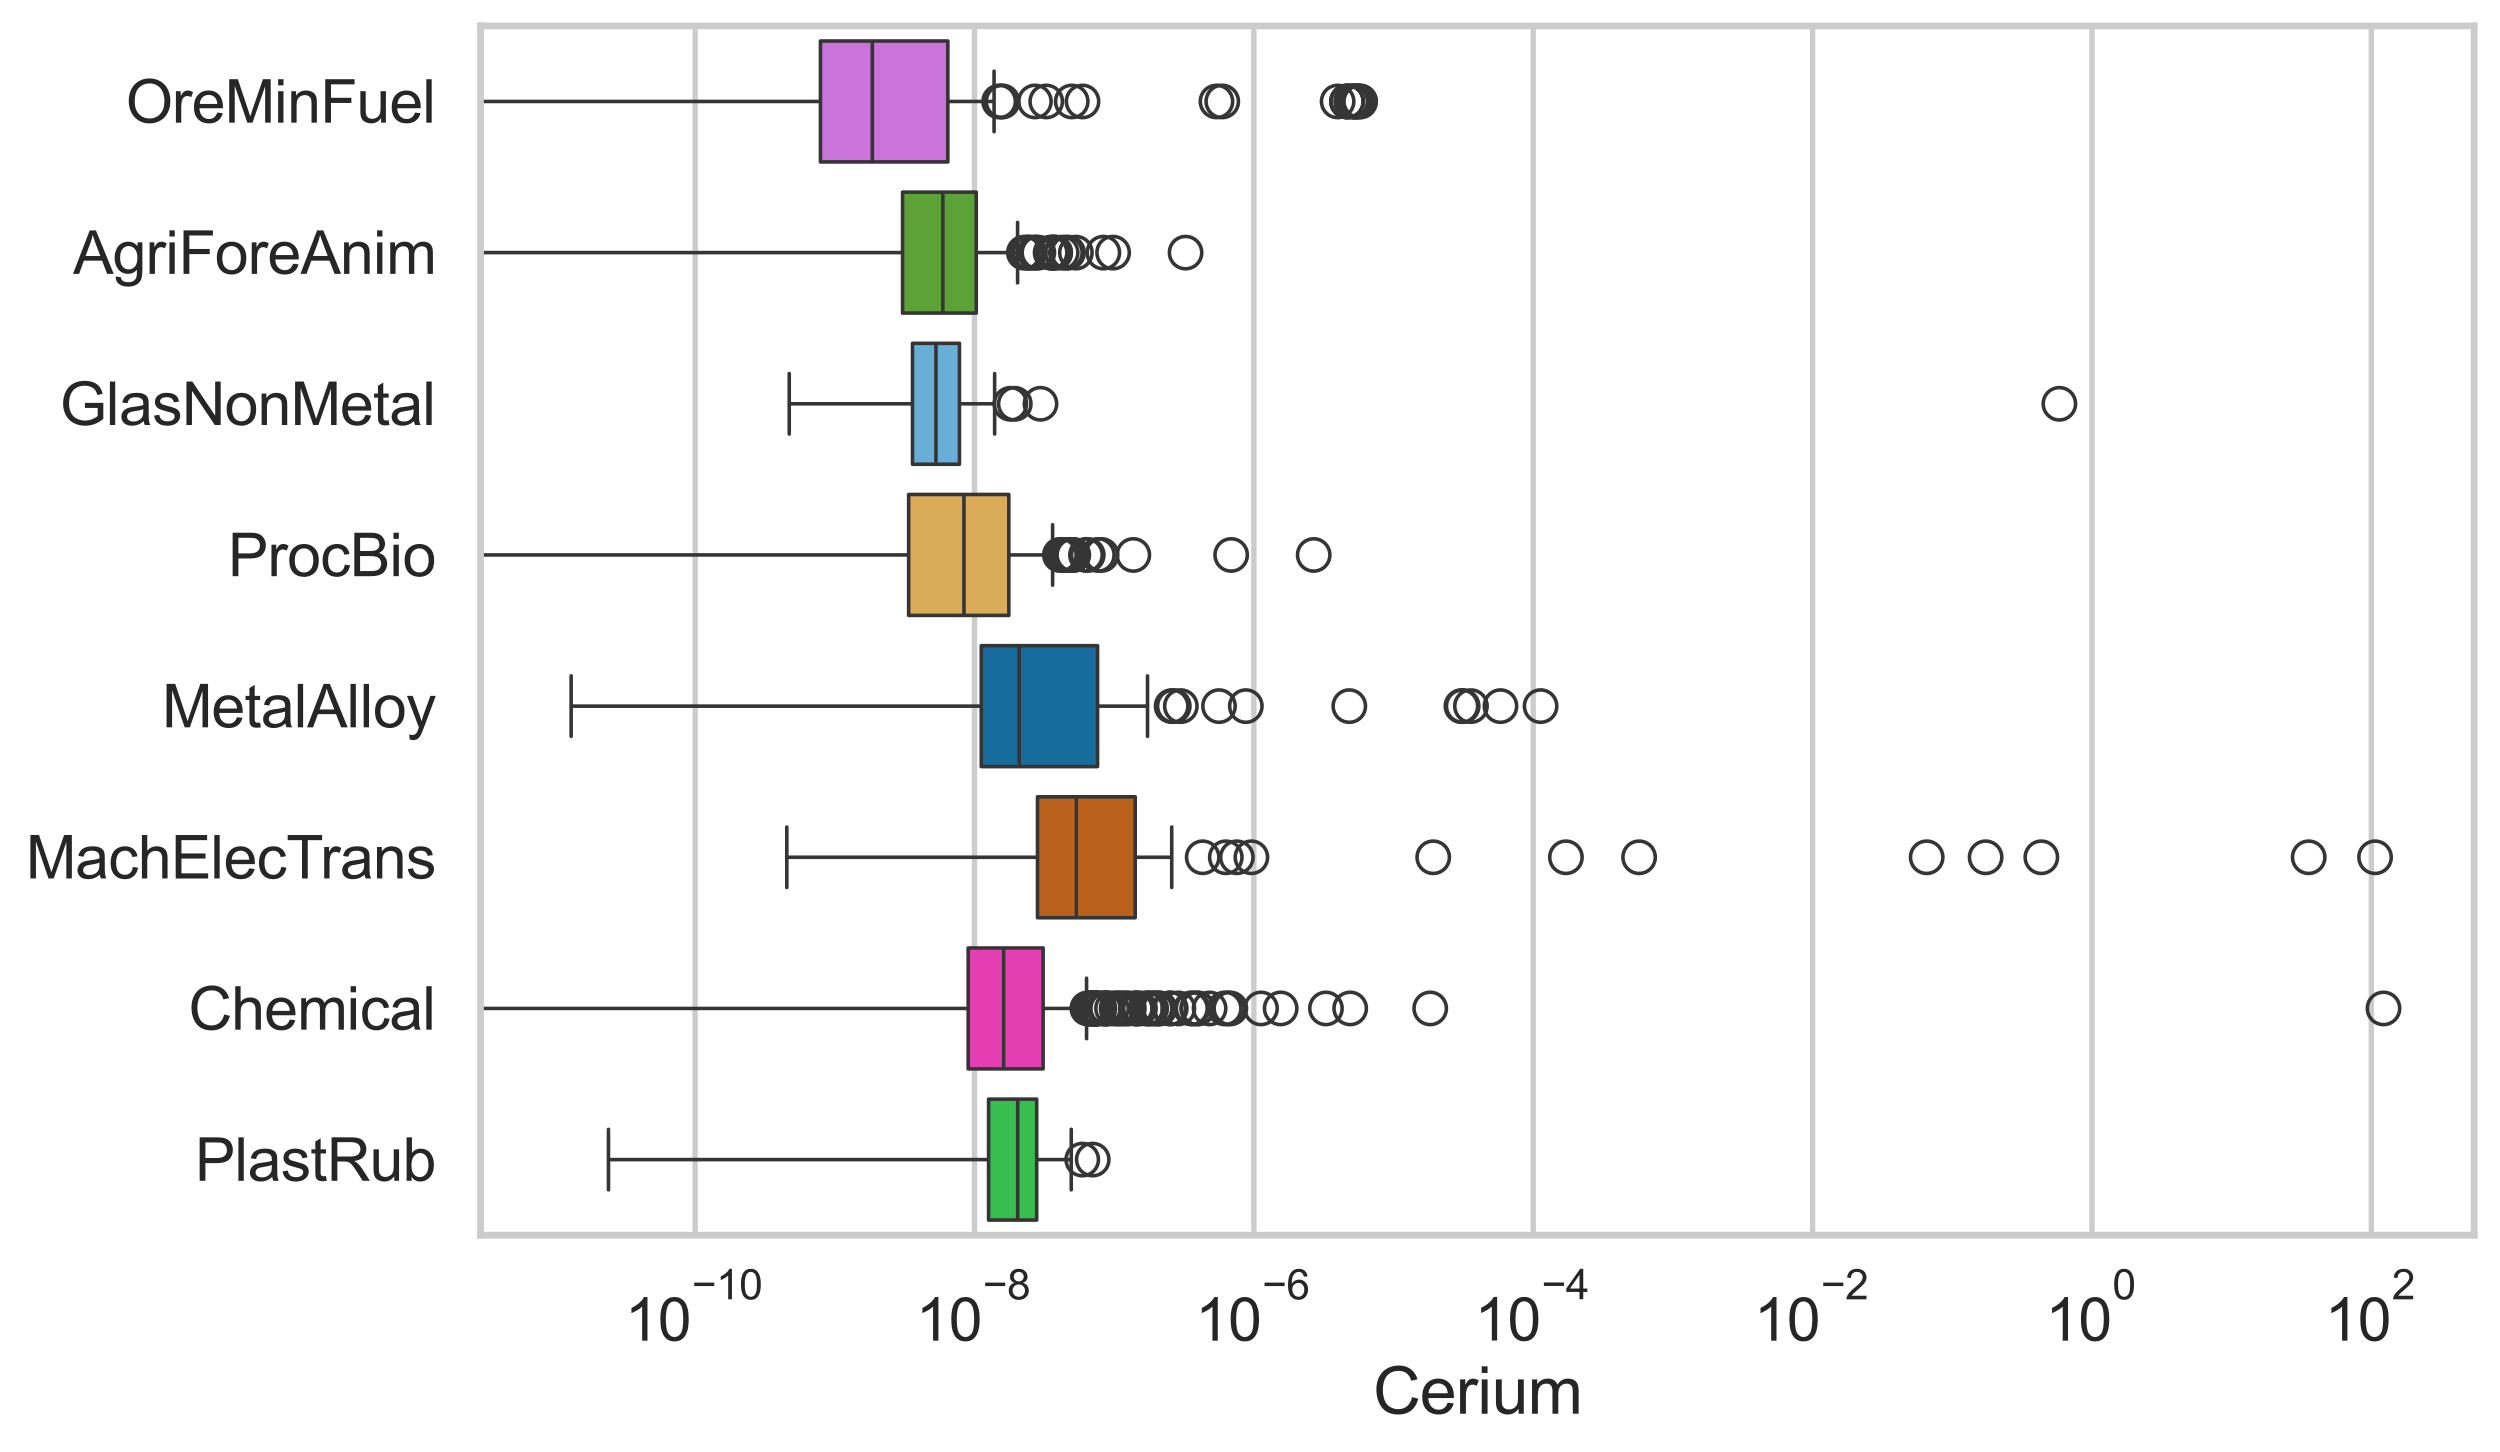 <?xml version="1.0" encoding="utf-8" standalone="no"?>
<!DOCTYPE svg PUBLIC "-//W3C//DTD SVG 1.1//EN"
  "http://www.w3.org/Graphics/SVG/1.1/DTD/svg11.dtd">
<svg xmlns:xlink="http://www.w3.org/1999/xlink" width="695.577pt" height="404.121pt" viewBox="0 0 695.577 404.121" xmlns="http://www.w3.org/2000/svg" version="1.1">
 <defs>
  <style type="text/css">*{stroke-linejoin: round; stroke-linecap: butt}</style>
 </defs>
 <g id="figure_1">
  <g id="patch_1">
   <path d="M 0 404.121 
L 695.577 404.121 
L 695.577 0 
L 0 0 
z
" style="fill: #ffffff"/>
  </g>
  <g id="axes_1">
   <g id="patch_2">
    <path d="M 133.697 343.665 
L 688.377 343.665 
L 688.377 7.2 
L 133.697 7.2 
z
" style="fill: #ffffff"/>
   </g>
   <g id="matplotlib.axis_1">
    <g id="xtick_1">
     <g id="line2d_1">
      <path d="M 193.406 343.665 
L 193.406 7.2 
" clip-path="url(#pb1050067f3)" style="fill: none; stroke: #cccccc; stroke-width: 1.5; stroke-linecap: round"/>
     </g>
     <g id="text_1">
      <!-- $\mathdefault{10^{-10}}$ -->
      <g style="fill: #262626" transform="translate(173.853 373.18) scale(0.165 -0.165)">
       <defs>
        <path id="ArialMT-31" d="M 2384 0 
L 1822 0 
L 1822 3584 
Q 1619 3391 1289 3197 
Q 959 3003 697 2906 
L 697 3450 
Q 1169 3672 1522 3987 
Q 1875 4303 2022 4600 
L 2384 4600 
L 2384 0 
z
" transform="scale(0.016)"/>
        <path id="ArialMT-30" d="M 266 2259 
Q 266 3072 433 3567 
Q 600 4063 929 4331 
Q 1259 4600 1759 4600 
Q 2128 4600 2406 4451 
Q 2684 4303 2865 4023 
Q 3047 3744 3150 3342 
Q 3253 2941 3253 2259 
Q 3253 1453 3087 958 
Q 2922 463 2592 192 
Q 2263 -78 1759 -78 
Q 1097 -78 719 397 
Q 266 969 266 2259 
z
M 844 2259 
Q 844 1131 1108 757 
Q 1372 384 1759 384 
Q 2147 384 2411 759 
Q 2675 1134 2675 2259 
Q 2675 3391 2411 3762 
Q 2147 4134 1753 4134 
Q 1366 4134 1134 3806 
Q 844 3388 844 2259 
z
" transform="scale(0.016)"/>
        <path id="ArialMT-2212" d="M 3381 1997 
L 356 1997 
L 356 2522 
L 3381 2522 
L 3381 1997 
z
" transform="scale(0.016)"/>
       </defs>
       <use xlink:href="#ArialMT-31" transform="translate(0 0.994)"/>
       <use xlink:href="#ArialMT-30" transform="translate(55.615 0.994)"/>
       <use xlink:href="#ArialMT-2212" transform="translate(112.973 70.688) scale(0.7)"/>
       <use xlink:href="#ArialMT-31" transform="translate(153.852 70.688) scale(0.7)"/>
       <use xlink:href="#ArialMT-30" transform="translate(192.782 70.688) scale(0.7)"/>
      </g>
     </g>
    </g>
    <g id="xtick_2">
     <g id="line2d_2">
      <path d="M 271.135 343.665 
L 271.135 7.2 
" clip-path="url(#pb1050067f3)" style="fill: none; stroke: #cccccc; stroke-width: 1.5; stroke-linecap: round"/>
     </g>
     <g id="text_2">
      <!-- $\mathdefault{10^{-8}}$ -->
      <g style="fill: #262626" transform="translate(254.8 373.18) scale(0.165 -0.165)">
       <defs>
        <path id="ArialMT-38" d="M 1131 2484 
Q 781 2613 612 2850 
Q 444 3088 444 3419 
Q 444 3919 803 4259 
Q 1163 4600 1759 4600 
Q 2359 4600 2725 4251 
Q 3091 3903 3091 3403 
Q 3091 3084 2923 2848 
Q 2756 2613 2416 2484 
Q 2838 2347 3058 2040 
Q 3278 1734 3278 1309 
Q 3278 722 2862 322 
Q 2447 -78 1769 -78 
Q 1091 -78 675 323 
Q 259 725 259 1325 
Q 259 1772 486 2073 
Q 713 2375 1131 2484 
z
M 1019 3438 
Q 1019 3113 1228 2906 
Q 1438 2700 1772 2700 
Q 2097 2700 2305 2904 
Q 2513 3109 2513 3406 
Q 2513 3716 2298 3927 
Q 2084 4138 1766 4138 
Q 1444 4138 1231 3931 
Q 1019 3725 1019 3438 
z
M 838 1322 
Q 838 1081 952 856 
Q 1066 631 1291 507 
Q 1516 384 1775 384 
Q 2178 384 2440 643 
Q 2703 903 2703 1303 
Q 2703 1709 2433 1975 
Q 2163 2241 1756 2241 
Q 1359 2241 1098 1978 
Q 838 1716 838 1322 
z
" transform="scale(0.016)"/>
       </defs>
       <use xlink:href="#ArialMT-31" transform="translate(0 0.994)"/>
       <use xlink:href="#ArialMT-30" transform="translate(55.615 0.994)"/>
       <use xlink:href="#ArialMT-2212" transform="translate(112.973 70.688) scale(0.7)"/>
       <use xlink:href="#ArialMT-38" transform="translate(153.852 70.688) scale(0.7)"/>
      </g>
     </g>
    </g>
    <g id="xtick_3">
     <g id="line2d_3">
      <path d="M 348.864 343.665 
L 348.864 7.2 
" clip-path="url(#pb1050067f3)" style="fill: none; stroke: #cccccc; stroke-width: 1.5; stroke-linecap: round"/>
     </g>
     <g id="text_3">
      <!-- $\mathdefault{10^{-6}}$ -->
      <g style="fill: #262626" transform="translate(332.529 373.18) scale(0.165 -0.165)">
       <defs>
        <path id="ArialMT-36" d="M 3184 3459 
L 2625 3416 
Q 2550 3747 2413 3897 
Q 2184 4138 1850 4138 
Q 1581 4138 1378 3988 
Q 1113 3794 959 3422 
Q 806 3050 800 2363 
Q 1003 2672 1297 2822 
Q 1591 2972 1913 2972 
Q 2475 2972 2870 2558 
Q 3266 2144 3266 1488 
Q 3266 1056 3080 686 
Q 2894 316 2569 119 
Q 2244 -78 1831 -78 
Q 1128 -78 684 439 
Q 241 956 241 2144 
Q 241 3472 731 4075 
Q 1159 4600 1884 4600 
Q 2425 4600 2770 4297 
Q 3116 3994 3184 3459 
z
M 888 1484 
Q 888 1194 1011 928 
Q 1134 663 1356 523 
Q 1578 384 1822 384 
Q 2178 384 2434 671 
Q 2691 959 2691 1453 
Q 2691 1928 2437 2201 
Q 2184 2475 1800 2475 
Q 1419 2475 1153 2201 
Q 888 1928 888 1484 
z
" transform="scale(0.016)"/>
       </defs>
       <use xlink:href="#ArialMT-31" transform="translate(0 0.994)"/>
       <use xlink:href="#ArialMT-30" transform="translate(55.615 0.994)"/>
       <use xlink:href="#ArialMT-2212" transform="translate(112.973 70.688) scale(0.7)"/>
       <use xlink:href="#ArialMT-36" transform="translate(153.852 70.688) scale(0.7)"/>
      </g>
     </g>
    </g>
    <g id="xtick_4">
     <g id="line2d_4">
      <path d="M 426.593 343.665 
L 426.593 7.2 
" clip-path="url(#pb1050067f3)" style="fill: none; stroke: #cccccc; stroke-width: 1.5; stroke-linecap: round"/>
     </g>
     <g id="text_4">
      <!-- $\mathdefault{10^{-4}}$ -->
      <g style="fill: #262626" transform="translate(410.258 373.015) scale(0.165 -0.165)">
       <defs>
        <path id="ArialMT-34" d="M 2069 0 
L 2069 1097 
L 81 1097 
L 81 1613 
L 2172 4581 
L 2631 4581 
L 2631 1613 
L 3250 1613 
L 3250 1097 
L 2631 1097 
L 2631 0 
L 2069 0 
z
M 2069 1613 
L 2069 3678 
L 634 1613 
L 2069 1613 
z
" transform="scale(0.016)"/>
       </defs>
       <use xlink:href="#ArialMT-31" transform="translate(0 0.202)"/>
       <use xlink:href="#ArialMT-30" transform="translate(55.615 0.202)"/>
       <use xlink:href="#ArialMT-2212" transform="translate(112.973 69.895) scale(0.7)"/>
       <use xlink:href="#ArialMT-34" transform="translate(153.852 69.895) scale(0.7)"/>
      </g>
     </g>
    </g>
    <g id="xtick_5">
     <g id="line2d_5">
      <path d="M 504.322 343.665 
L 504.322 7.2 
" clip-path="url(#pb1050067f3)" style="fill: none; stroke: #cccccc; stroke-width: 1.5; stroke-linecap: round"/>
     </g>
     <g id="text_5">
      <!-- $\mathdefault{10^{-2}}$ -->
      <g style="fill: #262626" transform="translate(487.987 373.18) scale(0.165 -0.165)">
       <defs>
        <path id="ArialMT-32" d="M 3222 541 
L 3222 0 
L 194 0 
Q 188 203 259 391 
Q 375 700 629 1000 
Q 884 1300 1366 1694 
Q 2113 2306 2375 2664 
Q 2638 3022 2638 3341 
Q 2638 3675 2398 3904 
Q 2159 4134 1775 4134 
Q 1369 4134 1125 3890 
Q 881 3647 878 3216 
L 300 3275 
Q 359 3922 746 4261 
Q 1134 4600 1788 4600 
Q 2447 4600 2831 4234 
Q 3216 3869 3216 3328 
Q 3216 3053 3103 2787 
Q 2991 2522 2730 2228 
Q 2469 1934 1863 1422 
Q 1356 997 1212 845 
Q 1069 694 975 541 
L 3222 541 
z
" transform="scale(0.016)"/>
       </defs>
       <use xlink:href="#ArialMT-31" transform="translate(0 0.994)"/>
       <use xlink:href="#ArialMT-30" transform="translate(55.615 0.994)"/>
       <use xlink:href="#ArialMT-2212" transform="translate(112.973 70.688) scale(0.7)"/>
       <use xlink:href="#ArialMT-32" transform="translate(153.852 70.688) scale(0.7)"/>
      </g>
     </g>
    </g>
    <g id="xtick_6">
     <g id="line2d_6">
      <path d="M 582.051 343.665 
L 582.051 7.2 
" clip-path="url(#pb1050067f3)" style="fill: none; stroke: #cccccc; stroke-width: 1.5; stroke-linecap: round"/>
     </g>
     <g id="text_6">
      <!-- $\mathdefault{10^{0}}$ -->
      <g style="fill: #262626" transform="translate(569.098 373.18) scale(0.165 -0.165)">
       <use xlink:href="#ArialMT-31" transform="translate(0 0.994)"/>
       <use xlink:href="#ArialMT-30" transform="translate(55.615 0.994)"/>
       <use xlink:href="#ArialMT-30" transform="translate(112.973 70.688) scale(0.7)"/>
      </g>
     </g>
    </g>
    <g id="xtick_7">
     <g id="line2d_7">
      <path d="M 659.78 343.665 
L 659.78 7.2 
" clip-path="url(#pb1050067f3)" style="fill: none; stroke: #cccccc; stroke-width: 1.5; stroke-linecap: round"/>
     </g>
     <g id="text_7">
      <!-- $\mathdefault{10^{2}}$ -->
      <g style="fill: #262626" transform="translate(646.827 373.18) scale(0.165 -0.165)">
       <use xlink:href="#ArialMT-31" transform="translate(0 0.994)"/>
       <use xlink:href="#ArialMT-30" transform="translate(55.615 0.994)"/>
       <use xlink:href="#ArialMT-32" transform="translate(112.973 70.688) scale(0.7)"/>
      </g>
     </g>
    </g>
    <g id="text_8">
     <!-- Cerium -->
     <g style="fill: #262626" transform="translate(382.034 393.344) scale(0.18 -0.18)">
      <defs>
       <path id="ArialMT-43" d="M 3763 1606 
L 4369 1453 
Q 4178 706 3683 314 
Q 3188 -78 2472 -78 
Q 1731 -78 1267 223 
Q 803 525 561 1097 
Q 319 1669 319 2325 
Q 319 3041 592 3573 
Q 866 4106 1370 4382 
Q 1875 4659 2481 4659 
Q 3169 4659 3637 4309 
Q 4106 3959 4291 3325 
L 3694 3184 
Q 3534 3684 3231 3912 
Q 2928 4141 2469 4141 
Q 1941 4141 1586 3887 
Q 1231 3634 1087 3207 
Q 944 2781 944 2328 
Q 944 1744 1114 1308 
Q 1284 872 1643 656 
Q 2003 441 2422 441 
Q 2931 441 3284 734 
Q 3638 1028 3763 1606 
z
" transform="scale(0.016)"/>
       <path id="ArialMT-65" d="M 2694 1069 
L 3275 997 
Q 3138 488 2766 206 
Q 2394 -75 1816 -75 
Q 1088 -75 661 373 
Q 234 822 234 1631 
Q 234 2469 665 2931 
Q 1097 3394 1784 3394 
Q 2450 3394 2872 2941 
Q 3294 2488 3294 1666 
Q 3294 1616 3291 1516 
L 816 1516 
Q 847 969 1125 678 
Q 1403 388 1819 388 
Q 2128 388 2347 550 
Q 2566 713 2694 1069 
z
M 847 1978 
L 2700 1978 
Q 2663 2397 2488 2606 
Q 2219 2931 1791 2931 
Q 1403 2931 1139 2672 
Q 875 2413 847 1978 
z
" transform="scale(0.016)"/>
       <path id="ArialMT-72" d="M 416 0 
L 416 3319 
L 922 3319 
L 922 2816 
Q 1116 3169 1280 3281 
Q 1444 3394 1641 3394 
Q 1925 3394 2219 3213 
L 2025 2691 
Q 1819 2813 1613 2813 
Q 1428 2813 1281 2702 
Q 1134 2591 1072 2394 
Q 978 2094 978 1738 
L 978 0 
L 416 0 
z
" transform="scale(0.016)"/>
       <path id="ArialMT-69" d="M 425 3934 
L 425 4581 
L 988 4581 
L 988 3934 
L 425 3934 
z
M 425 0 
L 425 3319 
L 988 3319 
L 988 0 
L 425 0 
z
" transform="scale(0.016)"/>
       <path id="ArialMT-75" d="M 2597 0 
L 2597 488 
Q 2209 -75 1544 -75 
Q 1250 -75 995 37 
Q 741 150 617 320 
Q 494 491 444 738 
Q 409 903 409 1263 
L 409 3319 
L 972 3319 
L 972 1478 
Q 972 1038 1006 884 
Q 1059 663 1231 536 
Q 1403 409 1656 409 
Q 1909 409 2131 539 
Q 2353 669 2445 892 
Q 2538 1116 2538 1541 
L 2538 3319 
L 3100 3319 
L 3100 0 
L 2597 0 
z
" transform="scale(0.016)"/>
       <path id="ArialMT-6d" d="M 422 0 
L 422 3319 
L 925 3319 
L 925 2853 
Q 1081 3097 1340 3245 
Q 1600 3394 1931 3394 
Q 2300 3394 2536 3241 
Q 2772 3088 2869 2813 
Q 3263 3394 3894 3394 
Q 4388 3394 4653 3120 
Q 4919 2847 4919 2278 
L 4919 0 
L 4359 0 
L 4359 2091 
Q 4359 2428 4304 2576 
Q 4250 2725 4106 2815 
Q 3963 2906 3769 2906 
Q 3419 2906 3187 2673 
Q 2956 2441 2956 1928 
L 2956 0 
L 2394 0 
L 2394 2156 
Q 2394 2531 2256 2718 
Q 2119 2906 1806 2906 
Q 1569 2906 1367 2781 
Q 1166 2656 1075 2415 
Q 984 2175 984 1722 
L 984 0 
L 422 0 
z
" transform="scale(0.016)"/>
      </defs>
      <use xlink:href="#ArialMT-43"/>
      <use xlink:href="#ArialMT-65" transform="translate(72.217 0)"/>
      <use xlink:href="#ArialMT-72" transform="translate(127.832 0)"/>
      <use xlink:href="#ArialMT-69" transform="translate(161.133 0)"/>
      <use xlink:href="#ArialMT-75" transform="translate(183.35 0)"/>
      <use xlink:href="#ArialMT-6d" transform="translate(238.965 0)"/>
     </g>
    </g>
   </g>
   <g id="matplotlib.axis_2">
    <g id="ytick_1">
     <g id="text_9">
      <!-- OreMinFuel -->
      <g style="fill: #262626" transform="translate(35.013 34.134) scale(0.165 -0.165)">
       <defs>
        <path id="ArialMT-4f" d="M 309 2231 
Q 309 3372 921 4017 
Q 1534 4663 2503 4663 
Q 3138 4663 3647 4359 
Q 4156 4056 4423 3514 
Q 4691 2972 4691 2284 
Q 4691 1588 4409 1038 
Q 4128 488 3612 205 
Q 3097 -78 2500 -78 
Q 1853 -78 1343 234 
Q 834 547 571 1087 
Q 309 1628 309 2231 
z
M 934 2222 
Q 934 1394 1379 917 
Q 1825 441 2497 441 
Q 3181 441 3623 922 
Q 4066 1403 4066 2288 
Q 4066 2847 3877 3264 
Q 3688 3681 3323 3911 
Q 2959 4141 2506 4141 
Q 1863 4141 1398 3698 
Q 934 3256 934 2222 
z
" transform="scale(0.016)"/>
        <path id="ArialMT-4d" d="M 475 0 
L 475 4581 
L 1388 4581 
L 2472 1338 
Q 2622 884 2691 659 
Q 2769 909 2934 1394 
L 4031 4581 
L 4847 4581 
L 4847 0 
L 4263 0 
L 4263 3834 
L 2931 0 
L 2384 0 
L 1059 3900 
L 1059 0 
L 475 0 
z
" transform="scale(0.016)"/>
        <path id="ArialMT-6e" d="M 422 0 
L 422 3319 
L 928 3319 
L 928 2847 
Q 1294 3394 1984 3394 
Q 2284 3394 2536 3286 
Q 2788 3178 2913 3003 
Q 3038 2828 3088 2588 
Q 3119 2431 3119 2041 
L 3119 0 
L 2556 0 
L 2556 2019 
Q 2556 2363 2490 2533 
Q 2425 2703 2258 2804 
Q 2091 2906 1866 2906 
Q 1506 2906 1245 2678 
Q 984 2450 984 1813 
L 984 0 
L 422 0 
z
" transform="scale(0.016)"/>
        <path id="ArialMT-46" d="M 525 0 
L 525 4581 
L 3616 4581 
L 3616 4041 
L 1131 4041 
L 1131 2622 
L 3281 2622 
L 3281 2081 
L 1131 2081 
L 1131 0 
L 525 0 
z
" transform="scale(0.016)"/>
        <path id="ArialMT-6c" d="M 409 0 
L 409 4581 
L 972 4581 
L 972 0 
L 409 0 
z
" transform="scale(0.016)"/>
       </defs>
       <use xlink:href="#ArialMT-4f"/>
       <use xlink:href="#ArialMT-72" transform="translate(77.783 0)"/>
       <use xlink:href="#ArialMT-65" transform="translate(111.084 0)"/>
       <use xlink:href="#ArialMT-4d" transform="translate(166.699 0)"/>
       <use xlink:href="#ArialMT-69" transform="translate(250 0)"/>
       <use xlink:href="#ArialMT-6e" transform="translate(272.217 0)"/>
       <use xlink:href="#ArialMT-46" transform="translate(327.832 0)"/>
       <use xlink:href="#ArialMT-75" transform="translate(388.916 0)"/>
       <use xlink:href="#ArialMT-65" transform="translate(444.531 0)"/>
       <use xlink:href="#ArialMT-6c" transform="translate(500.146 0)"/>
      </g>
     </g>
    </g>
    <g id="ytick_2">
     <g id="text_10">
      <!-- AgriForeAnim -->
      <g style="fill: #262626" transform="translate(20.341 76.192) scale(0.165 -0.165)">
       <defs>
        <path id="ArialMT-41" d="M -9 0 
L 1750 4581 
L 2403 4581 
L 4278 0 
L 3588 0 
L 3053 1388 
L 1138 1388 
L 634 0 
L -9 0 
z
M 1313 1881 
L 2866 1881 
L 2388 3150 
Q 2169 3728 2063 4100 
Q 1975 3659 1816 3225 
L 1313 1881 
z
" transform="scale(0.016)"/>
        <path id="ArialMT-67" d="M 319 -275 
L 866 -356 
Q 900 -609 1056 -725 
Q 1266 -881 1628 -881 
Q 2019 -881 2231 -725 
Q 2444 -569 2519 -288 
Q 2563 -116 2559 434 
Q 2191 0 1641 0 
Q 956 0 581 494 
Q 206 988 206 1678 
Q 206 2153 378 2554 
Q 550 2956 876 3175 
Q 1203 3394 1644 3394 
Q 2231 3394 2613 2919 
L 2613 3319 
L 3131 3319 
L 3131 450 
Q 3131 -325 2973 -648 
Q 2816 -972 2473 -1159 
Q 2131 -1347 1631 -1347 
Q 1038 -1347 672 -1080 
Q 306 -813 319 -275 
z
M 784 1719 
Q 784 1066 1043 766 
Q 1303 466 1694 466 
Q 2081 466 2343 764 
Q 2606 1063 2606 1700 
Q 2606 2309 2336 2618 
Q 2066 2928 1684 2928 
Q 1309 2928 1046 2623 
Q 784 2319 784 1719 
z
" transform="scale(0.016)"/>
        <path id="ArialMT-6f" d="M 213 1659 
Q 213 2581 725 3025 
Q 1153 3394 1769 3394 
Q 2453 3394 2887 2945 
Q 3322 2497 3322 1706 
Q 3322 1066 3130 698 
Q 2938 331 2570 128 
Q 2203 -75 1769 -75 
Q 1072 -75 642 372 
Q 213 819 213 1659 
z
M 791 1659 
Q 791 1022 1069 705 
Q 1347 388 1769 388 
Q 2188 388 2466 706 
Q 2744 1025 2744 1678 
Q 2744 2294 2464 2611 
Q 2184 2928 1769 2928 
Q 1347 2928 1069 2612 
Q 791 2297 791 1659 
z
" transform="scale(0.016)"/>
       </defs>
       <use xlink:href="#ArialMT-41"/>
       <use xlink:href="#ArialMT-67" transform="translate(66.699 0)"/>
       <use xlink:href="#ArialMT-72" transform="translate(122.314 0)"/>
       <use xlink:href="#ArialMT-69" transform="translate(155.615 0)"/>
       <use xlink:href="#ArialMT-46" transform="translate(177.832 0)"/>
       <use xlink:href="#ArialMT-6f" transform="translate(238.916 0)"/>
       <use xlink:href="#ArialMT-72" transform="translate(294.531 0)"/>
       <use xlink:href="#ArialMT-65" transform="translate(327.832 0)"/>
       <use xlink:href="#ArialMT-41" transform="translate(383.447 0)"/>
       <use xlink:href="#ArialMT-6e" transform="translate(450.146 0)"/>
       <use xlink:href="#ArialMT-69" transform="translate(505.762 0)"/>
       <use xlink:href="#ArialMT-6d" transform="translate(527.979 0)"/>
      </g>
     </g>
    </g>
    <g id="ytick_3">
     <g id="text_11">
      <!-- GlasNonMetal -->
      <g style="fill: #262626" transform="translate(16.659 118.25) scale(0.165 -0.165)">
       <defs>
        <path id="ArialMT-47" d="M 2638 1797 
L 2638 2334 
L 4578 2338 
L 4578 638 
Q 4131 281 3656 101 
Q 3181 -78 2681 -78 
Q 2006 -78 1454 211 
Q 903 500 622 1047 
Q 341 1594 341 2269 
Q 341 2938 620 3517 
Q 900 4097 1425 4378 
Q 1950 4659 2634 4659 
Q 3131 4659 3532 4498 
Q 3934 4338 4162 4050 
Q 4391 3763 4509 3300 
L 3963 3150 
Q 3859 3500 3706 3700 
Q 3553 3900 3268 4020 
Q 2984 4141 2638 4141 
Q 2222 4141 1919 4014 
Q 1616 3888 1430 3681 
Q 1244 3475 1141 3228 
Q 966 2803 966 2306 
Q 966 1694 1177 1281 
Q 1388 869 1791 669 
Q 2194 469 2647 469 
Q 3041 469 3416 620 
Q 3791 772 3984 944 
L 3984 1797 
L 2638 1797 
z
" transform="scale(0.016)"/>
        <path id="ArialMT-61" d="M 2588 409 
Q 2275 144 1986 34 
Q 1697 -75 1366 -75 
Q 819 -75 525 192 
Q 231 459 231 875 
Q 231 1119 342 1320 
Q 453 1522 633 1644 
Q 813 1766 1038 1828 
Q 1203 1872 1538 1913 
Q 2219 1994 2541 2106 
Q 2544 2222 2544 2253 
Q 2544 2597 2384 2738 
Q 2169 2928 1744 2928 
Q 1347 2928 1158 2789 
Q 969 2650 878 2297 
L 328 2372 
Q 403 2725 575 2942 
Q 747 3159 1072 3276 
Q 1397 3394 1825 3394 
Q 2250 3394 2515 3294 
Q 2781 3194 2906 3042 
Q 3031 2891 3081 2659 
Q 3109 2516 3109 2141 
L 3109 1391 
Q 3109 606 3145 398 
Q 3181 191 3288 0 
L 2700 0 
Q 2613 175 2588 409 
z
M 2541 1666 
Q 2234 1541 1622 1453 
Q 1275 1403 1131 1340 
Q 988 1278 909 1158 
Q 831 1038 831 891 
Q 831 666 1001 516 
Q 1172 366 1500 366 
Q 1825 366 2078 508 
Q 2331 650 2450 897 
Q 2541 1088 2541 1459 
L 2541 1666 
z
" transform="scale(0.016)"/>
        <path id="ArialMT-73" d="M 197 991 
L 753 1078 
Q 800 744 1014 566 
Q 1228 388 1613 388 
Q 2000 388 2187 545 
Q 2375 703 2375 916 
Q 2375 1106 2209 1216 
Q 2094 1291 1634 1406 
Q 1016 1563 777 1677 
Q 538 1791 414 1992 
Q 291 2194 291 2438 
Q 291 2659 392 2848 
Q 494 3038 669 3163 
Q 800 3259 1026 3326 
Q 1253 3394 1513 3394 
Q 1903 3394 2198 3281 
Q 2494 3169 2634 2976 
Q 2775 2784 2828 2463 
L 2278 2388 
Q 2241 2644 2061 2787 
Q 1881 2931 1553 2931 
Q 1166 2931 1000 2803 
Q 834 2675 834 2503 
Q 834 2394 903 2306 
Q 972 2216 1119 2156 
Q 1203 2125 1616 2013 
Q 2213 1853 2448 1751 
Q 2684 1650 2818 1456 
Q 2953 1263 2953 975 
Q 2953 694 2789 445 
Q 2625 197 2315 61 
Q 2006 -75 1616 -75 
Q 969 -75 630 194 
Q 291 463 197 991 
z
" transform="scale(0.016)"/>
        <path id="ArialMT-4e" d="M 488 0 
L 488 4581 
L 1109 4581 
L 3516 984 
L 3516 4581 
L 4097 4581 
L 4097 0 
L 3475 0 
L 1069 3600 
L 1069 0 
L 488 0 
z
" transform="scale(0.016)"/>
        <path id="ArialMT-74" d="M 1650 503 
L 1731 6 
Q 1494 -44 1306 -44 
Q 1000 -44 831 53 
Q 663 150 594 308 
Q 525 466 525 972 
L 525 2881 
L 113 2881 
L 113 3319 
L 525 3319 
L 525 4141 
L 1084 4478 
L 1084 3319 
L 1650 3319 
L 1650 2881 
L 1084 2881 
L 1084 941 
Q 1084 700 1114 631 
Q 1144 563 1211 522 
Q 1278 481 1403 481 
Q 1497 481 1650 503 
z
" transform="scale(0.016)"/>
       </defs>
       <use xlink:href="#ArialMT-47"/>
       <use xlink:href="#ArialMT-6c" transform="translate(77.783 0)"/>
       <use xlink:href="#ArialMT-61" transform="translate(100 0)"/>
       <use xlink:href="#ArialMT-73" transform="translate(155.615 0)"/>
       <use xlink:href="#ArialMT-4e" transform="translate(205.615 0)"/>
       <use xlink:href="#ArialMT-6f" transform="translate(277.832 0)"/>
       <use xlink:href="#ArialMT-6e" transform="translate(333.447 0)"/>
       <use xlink:href="#ArialMT-4d" transform="translate(389.062 0)"/>
       <use xlink:href="#ArialMT-65" transform="translate(472.363 0)"/>
       <use xlink:href="#ArialMT-74" transform="translate(527.979 0)"/>
       <use xlink:href="#ArialMT-61" transform="translate(555.762 0)"/>
       <use xlink:href="#ArialMT-6c" transform="translate(611.377 0)"/>
      </g>
     </g>
    </g>
    <g id="ytick_4">
     <g id="text_12">
      <!-- ProcBio -->
      <g style="fill: #262626" transform="translate(63.424 160.308) scale(0.165 -0.165)">
       <defs>
        <path id="ArialMT-50" d="M 494 0 
L 494 4581 
L 2222 4581 
Q 2678 4581 2919 4538 
Q 3256 4481 3484 4323 
Q 3713 4166 3852 3881 
Q 3991 3597 3991 3256 
Q 3991 2672 3619 2267 
Q 3247 1863 2275 1863 
L 1100 1863 
L 1100 0 
L 494 0 
z
M 1100 2403 
L 2284 2403 
Q 2872 2403 3119 2622 
Q 3366 2841 3366 3238 
Q 3366 3525 3220 3729 
Q 3075 3934 2838 4000 
Q 2684 4041 2272 4041 
L 1100 4041 
L 1100 2403 
z
" transform="scale(0.016)"/>
        <path id="ArialMT-63" d="M 2588 1216 
L 3141 1144 
Q 3050 572 2676 248 
Q 2303 -75 1759 -75 
Q 1078 -75 664 370 
Q 250 816 250 1647 
Q 250 2184 428 2587 
Q 606 2991 970 3192 
Q 1334 3394 1763 3394 
Q 2303 3394 2647 3120 
Q 2991 2847 3088 2344 
L 2541 2259 
Q 2463 2594 2264 2762 
Q 2066 2931 1784 2931 
Q 1359 2931 1093 2626 
Q 828 2322 828 1663 
Q 828 994 1084 691 
Q 1341 388 1753 388 
Q 2084 388 2306 591 
Q 2528 794 2588 1216 
z
" transform="scale(0.016)"/>
        <path id="ArialMT-42" d="M 469 0 
L 469 4581 
L 2188 4581 
Q 2713 4581 3030 4442 
Q 3347 4303 3526 4014 
Q 3706 3725 3706 3409 
Q 3706 3116 3547 2856 
Q 3388 2597 3066 2438 
Q 3481 2316 3704 2022 
Q 3928 1728 3928 1328 
Q 3928 1006 3792 729 
Q 3656 453 3456 303 
Q 3256 153 2954 76 
Q 2653 0 2216 0 
L 469 0 
z
M 1075 2656 
L 2066 2656 
Q 2469 2656 2644 2709 
Q 2875 2778 2992 2937 
Q 3109 3097 3109 3338 
Q 3109 3566 3000 3739 
Q 2891 3913 2687 3977 
Q 2484 4041 1991 4041 
L 1075 4041 
L 1075 2656 
z
M 1075 541 
L 2216 541 
Q 2509 541 2628 563 
Q 2838 600 2978 687 
Q 3119 775 3209 942 
Q 3300 1109 3300 1328 
Q 3300 1584 3169 1773 
Q 3038 1963 2805 2039 
Q 2572 2116 2134 2116 
L 1075 2116 
L 1075 541 
z
" transform="scale(0.016)"/>
       </defs>
       <use xlink:href="#ArialMT-50"/>
       <use xlink:href="#ArialMT-72" transform="translate(66.699 0)"/>
       <use xlink:href="#ArialMT-6f" transform="translate(100 0)"/>
       <use xlink:href="#ArialMT-63" transform="translate(155.615 0)"/>
       <use xlink:href="#ArialMT-42" transform="translate(205.615 0)"/>
       <use xlink:href="#ArialMT-69" transform="translate(272.314 0)"/>
       <use xlink:href="#ArialMT-6f" transform="translate(294.531 0)"/>
      </g>
     </g>
    </g>
    <g id="ytick_5">
     <g id="text_13">
      <!-- MetalAlloy -->
      <g style="fill: #262626" transform="translate(45.088 202.366) scale(0.165 -0.165)">
       <defs>
        <path id="ArialMT-79" d="M 397 -1278 
L 334 -750 
Q 519 -800 656 -800 
Q 844 -800 956 -737 
Q 1069 -675 1141 -563 
Q 1194 -478 1313 -144 
Q 1328 -97 1363 -6 
L 103 3319 
L 709 3319 
L 1400 1397 
Q 1534 1031 1641 628 
Q 1738 1016 1872 1384 
L 2581 3319 
L 3144 3319 
L 1881 -56 
Q 1678 -603 1566 -809 
Q 1416 -1088 1222 -1217 
Q 1028 -1347 759 -1347 
Q 597 -1347 397 -1278 
z
" transform="scale(0.016)"/>
       </defs>
       <use xlink:href="#ArialMT-4d"/>
       <use xlink:href="#ArialMT-65" transform="translate(83.301 0)"/>
       <use xlink:href="#ArialMT-74" transform="translate(138.916 0)"/>
       <use xlink:href="#ArialMT-61" transform="translate(166.699 0)"/>
       <use xlink:href="#ArialMT-6c" transform="translate(222.314 0)"/>
       <use xlink:href="#ArialMT-41" transform="translate(244.531 0)"/>
       <use xlink:href="#ArialMT-6c" transform="translate(311.23 0)"/>
       <use xlink:href="#ArialMT-6c" transform="translate(333.447 0)"/>
       <use xlink:href="#ArialMT-6f" transform="translate(355.664 0)"/>
       <use xlink:href="#ArialMT-79" transform="translate(411.279 0)"/>
      </g>
     </g>
    </g>
    <g id="ytick_6">
     <g id="text_14">
      <!-- MachElecTrans -->
      <g style="fill: #262626" transform="translate(7.2 244.425) scale(0.165 -0.165)">
       <defs>
        <path id="ArialMT-68" d="M 422 0 
L 422 4581 
L 984 4581 
L 984 2938 
Q 1378 3394 1978 3394 
Q 2347 3394 2619 3248 
Q 2891 3103 3008 2847 
Q 3125 2591 3125 2103 
L 3125 0 
L 2563 0 
L 2563 2103 
Q 2563 2525 2380 2717 
Q 2197 2909 1863 2909 
Q 1613 2909 1392 2779 
Q 1172 2650 1078 2428 
Q 984 2206 984 1816 
L 984 0 
L 422 0 
z
" transform="scale(0.016)"/>
        <path id="ArialMT-45" d="M 506 0 
L 506 4581 
L 3819 4581 
L 3819 4041 
L 1113 4041 
L 1113 2638 
L 3647 2638 
L 3647 2100 
L 1113 2100 
L 1113 541 
L 3925 541 
L 3925 0 
L 506 0 
z
" transform="scale(0.016)"/>
        <path id="ArialMT-54" d="M 1659 0 
L 1659 4041 
L 150 4041 
L 150 4581 
L 3781 4581 
L 3781 4041 
L 2266 4041 
L 2266 0 
L 1659 0 
z
" transform="scale(0.016)"/>
       </defs>
       <use xlink:href="#ArialMT-4d"/>
       <use xlink:href="#ArialMT-61" transform="translate(83.301 0)"/>
       <use xlink:href="#ArialMT-63" transform="translate(138.916 0)"/>
       <use xlink:href="#ArialMT-68" transform="translate(188.916 0)"/>
       <use xlink:href="#ArialMT-45" transform="translate(244.531 0)"/>
       <use xlink:href="#ArialMT-6c" transform="translate(311.23 0)"/>
       <use xlink:href="#ArialMT-65" transform="translate(333.447 0)"/>
       <use xlink:href="#ArialMT-63" transform="translate(389.062 0)"/>
       <use xlink:href="#ArialMT-54" transform="translate(439.062 0)"/>
       <use xlink:href="#ArialMT-72" transform="translate(496.396 0)"/>
       <use xlink:href="#ArialMT-61" transform="translate(529.697 0)"/>
       <use xlink:href="#ArialMT-6e" transform="translate(585.312 0)"/>
       <use xlink:href="#ArialMT-73" transform="translate(640.928 0)"/>
      </g>
     </g>
    </g>
    <g id="ytick_7">
     <g id="text_15">
      <!-- Chemical -->
      <g style="fill: #262626" transform="translate(52.428 286.483) scale(0.165 -0.165)">
       <use xlink:href="#ArialMT-43"/>
       <use xlink:href="#ArialMT-68" transform="translate(72.217 0)"/>
       <use xlink:href="#ArialMT-65" transform="translate(127.832 0)"/>
       <use xlink:href="#ArialMT-6d" transform="translate(183.447 0)"/>
       <use xlink:href="#ArialMT-69" transform="translate(266.748 0)"/>
       <use xlink:href="#ArialMT-63" transform="translate(288.965 0)"/>
       <use xlink:href="#ArialMT-61" transform="translate(338.965 0)"/>
       <use xlink:href="#ArialMT-6c" transform="translate(394.58 0)"/>
      </g>
     </g>
    </g>
    <g id="ytick_8">
     <g id="text_16">
      <!-- PlastRub -->
      <g style="fill: #262626" transform="translate(54.248 328.541) scale(0.165 -0.165)">
       <defs>
        <path id="ArialMT-52" d="M 503 0 
L 503 4581 
L 2534 4581 
Q 3147 4581 3465 4457 
Q 3784 4334 3975 4021 
Q 4166 3709 4166 3331 
Q 4166 2844 3850 2509 
Q 3534 2175 2875 2084 
Q 3116 1969 3241 1856 
Q 3506 1613 3744 1247 
L 4541 0 
L 3778 0 
L 3172 953 
Q 2906 1366 2734 1584 
Q 2563 1803 2427 1890 
Q 2291 1978 2150 2013 
Q 2047 2034 1813 2034 
L 1109 2034 
L 1109 0 
L 503 0 
z
M 1109 2559 
L 2413 2559 
Q 2828 2559 3062 2645 
Q 3297 2731 3419 2920 
Q 3541 3109 3541 3331 
Q 3541 3656 3305 3865 
Q 3069 4075 2559 4075 
L 1109 4075 
L 1109 2559 
z
" transform="scale(0.016)"/>
        <path id="ArialMT-62" d="M 941 0 
L 419 0 
L 419 4581 
L 981 4581 
L 981 2947 
Q 1338 3394 1891 3394 
Q 2197 3394 2470 3270 
Q 2744 3147 2920 2923 
Q 3097 2700 3197 2384 
Q 3297 2069 3297 1709 
Q 3297 856 2875 390 
Q 2453 -75 1863 -75 
Q 1275 -75 941 416 
L 941 0 
z
M 934 1684 
Q 934 1088 1097 822 
Q 1363 388 1816 388 
Q 2184 388 2453 708 
Q 2722 1028 2722 1663 
Q 2722 2313 2464 2622 
Q 2206 2931 1841 2931 
Q 1472 2931 1203 2611 
Q 934 2291 934 1684 
z
" transform="scale(0.016)"/>
       </defs>
       <use xlink:href="#ArialMT-50"/>
       <use xlink:href="#ArialMT-6c" transform="translate(66.699 0)"/>
       <use xlink:href="#ArialMT-61" transform="translate(88.916 0)"/>
       <use xlink:href="#ArialMT-73" transform="translate(144.531 0)"/>
       <use xlink:href="#ArialMT-74" transform="translate(194.531 0)"/>
       <use xlink:href="#ArialMT-52" transform="translate(222.314 0)"/>
       <use xlink:href="#ArialMT-75" transform="translate(294.531 0)"/>
       <use xlink:href="#ArialMT-62" transform="translate(350.146 0)"/>
      </g>
     </g>
    </g>
   </g>
   <g id="patch_3">
    <path d="M 228.274 11.406 
L 228.274 45.052 
L 263.723 45.052 
L 263.723 11.406 
L 228.274 11.406 
z
" clip-path="url(#pb1050067f3)" style="fill: #ca74db; stroke: #353535; stroke-linejoin: miter"/>
   </g>
   <g id="line2d_8">
    <path d="M 228.274 28.229 
L -1 28.229 
" clip-path="url(#pb1050067f3)" style="fill: none; stroke: #353535"/>
   </g>
   <g id="line2d_9">
    <path d="M 263.723 28.229 
L 276.583 28.229 
" clip-path="url(#pb1050067f3)" style="fill: none; stroke: #353535"/>
   </g>
   <g id="line2d_10">
    <path clip-path="url(#pb1050067f3)" style="fill: none; stroke: #353535; stroke-linecap: round"/>
   </g>
   <g id="line2d_11">
    <path d="M 276.583 19.817 
L 276.583 36.641 
" clip-path="url(#pb1050067f3)" style="fill: none; stroke: #353535; stroke-linecap: round"/>
   </g>
   <g id="line2d_12">
    <defs>
     <path id="mafbacef0db" d="M 0 4.5 
C 1.193 4.5 2.338 4.026 3.182 3.182 
C 4.026 2.338 4.5 1.193 4.5 0 
C 4.5 -1.193 4.026 -2.338 3.182 -3.182 
C 2.338 -4.026 1.193 -4.5 0 -4.5 
C -1.193 -4.5 -2.338 -4.026 -3.182 -3.182 
C -4.026 -2.338 -4.5 -1.193 -4.5 0 
C -4.5 1.193 -4.026 2.338 -3.182 3.182 
C -2.338 4.026 -1.193 4.5 0 4.5 
z
" style="stroke: #353535"/>
    </defs>
    <g clip-path="url(#pb1050067f3)">
     <use xlink:href="#mafbacef0db" x="377.09" y="28.229" style="fill-opacity: 0; stroke: #353535"/>
     <use xlink:href="#mafbacef0db" x="374.783" y="28.229" style="fill-opacity: 0; stroke: #353535"/>
     <use xlink:href="#mafbacef0db" x="301.191" y="28.229" style="fill-opacity: 0; stroke: #353535"/>
     <use xlink:href="#mafbacef0db" x="298.193" y="28.229" style="fill-opacity: 0; stroke: #353535"/>
     <use xlink:href="#mafbacef0db" x="291.094" y="28.229" style="fill-opacity: 0; stroke: #353535"/>
     <use xlink:href="#mafbacef0db" x="278.612" y="28.229" style="fill-opacity: 0; stroke: #353535"/>
     <use xlink:href="#mafbacef0db" x="378.393" y="28.229" style="fill-opacity: 0; stroke: #353535"/>
     <use xlink:href="#mafbacef0db" x="287.948" y="28.229" style="fill-opacity: 0; stroke: #353535"/>
     <use xlink:href="#mafbacef0db" x="377.475" y="28.229" style="fill-opacity: 0; stroke: #353535"/>
     <use xlink:href="#mafbacef0db" x="376.578" y="28.229" style="fill-opacity: 0; stroke: #353535"/>
     <use xlink:href="#mafbacef0db" x="340.068" y="28.229" style="fill-opacity: 0; stroke: #353535"/>
     <use xlink:href="#mafbacef0db" x="374.787" y="28.229" style="fill-opacity: 0; stroke: #353535"/>
     <use xlink:href="#mafbacef0db" x="377.017" y="28.229" style="fill-opacity: 0; stroke: #353535"/>
     <use xlink:href="#mafbacef0db" x="378.393" y="28.229" style="fill-opacity: 0; stroke: #353535"/>
     <use xlink:href="#mafbacef0db" x="338.458" y="28.229" style="fill-opacity: 0; stroke: #353535"/>
     <use xlink:href="#mafbacef0db" x="278.002" y="28.229" style="fill-opacity: 0; stroke: #353535"/>
     <use xlink:href="#mafbacef0db" x="278.93" y="28.229" style="fill-opacity: 0; stroke: #353535"/>
     <use xlink:href="#mafbacef0db" x="374.84" y="28.229" style="fill-opacity: 0; stroke: #353535"/>
     <use xlink:href="#mafbacef0db" x="377.017" y="28.229" style="fill-opacity: 0; stroke: #353535"/>
     <use xlink:href="#mafbacef0db" x="375.943" y="28.229" style="fill-opacity: 0; stroke: #353535"/>
     <use xlink:href="#mafbacef0db" x="372.171" y="28.229" style="fill-opacity: 0; stroke: #353535"/>
    </g>
   </g>
   <g id="patch_4">
    <path d="M 251.123 53.464 
L 251.123 87.11 
L 271.622 87.11 
L 271.622 53.464 
L 251.123 53.464 
z
" clip-path="url(#pb1050067f3)" style="fill: #5ca236; stroke: #353535; stroke-linejoin: miter"/>
   </g>
   <g id="line2d_13">
    <path d="M 251.123 70.287 
L -1 70.287 
" clip-path="url(#pb1050067f3)" style="fill: none; stroke: #353535"/>
   </g>
   <g id="line2d_14">
    <path d="M 271.622 70.287 
L 283.125 70.287 
" clip-path="url(#pb1050067f3)" style="fill: none; stroke: #353535"/>
   </g>
   <g id="line2d_15">
    <path clip-path="url(#pb1050067f3)" style="fill: none; stroke: #353535; stroke-linecap: round"/>
   </g>
   <g id="line2d_16">
    <path d="M 283.125 61.875 
L 283.125 78.699 
" clip-path="url(#pb1050067f3)" style="fill: none; stroke: #353535; stroke-linecap: round"/>
   </g>
   <g id="line2d_17">
    <g clip-path="url(#pb1050067f3)">
     <use xlink:href="#mafbacef0db" x="299.345" y="70.287" style="fill-opacity: 0; stroke: #353535"/>
     <use xlink:href="#mafbacef0db" x="288.024" y="70.287" style="fill-opacity: 0; stroke: #353535"/>
     <use xlink:href="#mafbacef0db" x="293.586" y="70.287" style="fill-opacity: 0; stroke: #353535"/>
     <use xlink:href="#mafbacef0db" x="292.896" y="70.287" style="fill-opacity: 0; stroke: #353535"/>
     <use xlink:href="#mafbacef0db" x="329.862" y="70.287" style="fill-opacity: 0; stroke: #353535"/>
     <use xlink:href="#mafbacef0db" x="286.535" y="70.287" style="fill-opacity: 0; stroke: #353535"/>
     <use xlink:href="#mafbacef0db" x="292.688" y="70.287" style="fill-opacity: 0; stroke: #353535"/>
     <use xlink:href="#mafbacef0db" x="306.987" y="70.287" style="fill-opacity: 0; stroke: #353535"/>
     <use xlink:href="#mafbacef0db" x="309.701" y="70.287" style="fill-opacity: 0; stroke: #353535"/>
     <use xlink:href="#mafbacef0db" x="292.322" y="70.287" style="fill-opacity: 0; stroke: #353535"/>
     <use xlink:href="#mafbacef0db" x="297.157" y="70.287" style="fill-opacity: 0; stroke: #353535"/>
     <use xlink:href="#mafbacef0db" x="296.575" y="70.287" style="fill-opacity: 0; stroke: #353535"/>
     <use xlink:href="#mafbacef0db" x="295.398" y="70.287" style="fill-opacity: 0; stroke: #353535"/>
     <use xlink:href="#mafbacef0db" x="293.549" y="70.287" style="fill-opacity: 0; stroke: #353535"/>
     <use xlink:href="#mafbacef0db" x="288.902" y="70.287" style="fill-opacity: 0; stroke: #353535"/>
     <use xlink:href="#mafbacef0db" x="284.876" y="70.287" style="fill-opacity: 0; stroke: #353535"/>
     <use xlink:href="#mafbacef0db" x="286.338" y="70.287" style="fill-opacity: 0; stroke: #353535"/>
     <use xlink:href="#mafbacef0db" x="288.009" y="70.287" style="fill-opacity: 0; stroke: #353535"/>
     <use xlink:href="#mafbacef0db" x="285.732" y="70.287" style="fill-opacity: 0; stroke: #353535"/>
    </g>
   </g>
   <g id="patch_5">
    <path d="M 253.881 95.522 
L 253.881 129.168 
L 266.951 129.168 
L 266.951 95.522 
L 253.881 95.522 
z
" clip-path="url(#pb1050067f3)" style="fill: #68afd7; stroke: #353535; stroke-linejoin: miter"/>
   </g>
   <g id="line2d_18">
    <path d="M 253.881 112.345 
L 219.589 112.345 
" clip-path="url(#pb1050067f3)" style="fill: none; stroke: #353535"/>
   </g>
   <g id="line2d_19">
    <path d="M 266.951 112.345 
L 276.739 112.345 
" clip-path="url(#pb1050067f3)" style="fill: none; stroke: #353535"/>
   </g>
   <g id="line2d_20">
    <path d="M 219.589 103.934 
L 219.589 120.757 
" clip-path="url(#pb1050067f3)" style="fill: none; stroke: #353535; stroke-linecap: round"/>
   </g>
   <g id="line2d_21">
    <path d="M 276.739 103.934 
L 276.739 120.757 
" clip-path="url(#pb1050067f3)" style="fill: none; stroke: #353535; stroke-linecap: round"/>
   </g>
   <g id="line2d_22">
    <g clip-path="url(#pb1050067f3)">
     <use xlink:href="#mafbacef0db" x="-1" y="112.345" style="fill-opacity: 0; stroke: #353535"/>
     <use xlink:href="#mafbacef0db" x="282.343" y="112.345" style="fill-opacity: 0; stroke: #353535"/>
     <use xlink:href="#mafbacef0db" x="281.118" y="112.345" style="fill-opacity: 0; stroke: #353535"/>
     <use xlink:href="#mafbacef0db" x="289.499" y="112.345" style="fill-opacity: 0; stroke: #353535"/>
     <use xlink:href="#mafbacef0db" x="572.98" y="112.345" style="fill-opacity: 0; stroke: #353535"/>
    </g>
   </g>
   <g id="patch_6">
    <path d="M 252.814 137.58 
L 252.814 171.226 
L 280.687 171.226 
L 280.687 137.58 
L 252.814 137.58 
z
" clip-path="url(#pb1050067f3)" style="fill: #daac58; stroke: #353535; stroke-linejoin: miter"/>
   </g>
   <g id="line2d_23">
    <path d="M 252.814 154.403 
L -1 154.403 
" clip-path="url(#pb1050067f3)" style="fill: none; stroke: #353535"/>
   </g>
   <g id="line2d_24">
    <path d="M 280.687 154.403 
L 292.87 154.403 
" clip-path="url(#pb1050067f3)" style="fill: none; stroke: #353535"/>
   </g>
   <g id="line2d_25">
    <path clip-path="url(#pb1050067f3)" style="fill: none; stroke: #353535; stroke-linecap: round"/>
   </g>
   <g id="line2d_26">
    <path d="M 292.87 145.992 
L 292.87 162.815 
" clip-path="url(#pb1050067f3)" style="fill: none; stroke: #353535; stroke-linecap: round"/>
   </g>
   <g id="line2d_27">
    <g clip-path="url(#pb1050067f3)">
     <use xlink:href="#mafbacef0db" x="305.467" y="154.403" style="fill-opacity: 0; stroke: #353535"/>
     <use xlink:href="#mafbacef0db" x="306.487" y="154.403" style="fill-opacity: 0; stroke: #353535"/>
     <use xlink:href="#mafbacef0db" x="297.157" y="154.403" style="fill-opacity: 0; stroke: #353535"/>
     <use xlink:href="#mafbacef0db" x="297.812" y="154.403" style="fill-opacity: 0; stroke: #353535"/>
     <use xlink:href="#mafbacef0db" x="297.004" y="154.403" style="fill-opacity: 0; stroke: #353535"/>
     <use xlink:href="#mafbacef0db" x="298.619" y="154.403" style="fill-opacity: 0; stroke: #353535"/>
     <use xlink:href="#mafbacef0db" x="302.645" y="154.403" style="fill-opacity: 0; stroke: #353535"/>
     <use xlink:href="#mafbacef0db" x="295.526" y="154.403" style="fill-opacity: 0; stroke: #353535"/>
     <use xlink:href="#mafbacef0db" x="365.513" y="154.403" style="fill-opacity: 0; stroke: #353535"/>
     <use xlink:href="#mafbacef0db" x="315.325" y="154.403" style="fill-opacity: 0; stroke: #353535"/>
     <use xlink:href="#mafbacef0db" x="298.477" y="154.403" style="fill-opacity: 0; stroke: #353535"/>
     <use xlink:href="#mafbacef0db" x="296.303" y="154.403" style="fill-opacity: 0; stroke: #353535"/>
     <use xlink:href="#mafbacef0db" x="342.546" y="154.403" style="fill-opacity: 0; stroke: #353535"/>
     <use xlink:href="#mafbacef0db" x="296.008" y="154.403" style="fill-opacity: 0; stroke: #353535"/>
     <use xlink:href="#mafbacef0db" x="297.56" y="154.403" style="fill-opacity: 0; stroke: #353535"/>
     <use xlink:href="#mafbacef0db" x="294.905" y="154.403" style="fill-opacity: 0; stroke: #353535"/>
     <use xlink:href="#mafbacef0db" x="297.622" y="154.403" style="fill-opacity: 0; stroke: #353535"/>
     <use xlink:href="#mafbacef0db" x="302.162" y="154.403" style="fill-opacity: 0; stroke: #353535"/>
    </g>
   </g>
   <g id="patch_7">
    <path d="M 273.017 179.638 
L 273.017 213.285 
L 305.372 213.285 
L 305.372 179.638 
L 273.017 179.638 
z
" clip-path="url(#pb1050067f3)" style="fill: #166c9c; stroke: #353535; stroke-linejoin: miter"/>
   </g>
   <g id="line2d_28">
    <path d="M 273.017 196.461 
L 158.91 196.461 
" clip-path="url(#pb1050067f3)" style="fill: none; stroke: #353535"/>
   </g>
   <g id="line2d_29">
    <path d="M 305.372 196.461 
L 319.277 196.461 
" clip-path="url(#pb1050067f3)" style="fill: none; stroke: #353535"/>
   </g>
   <g id="line2d_30">
    <path d="M 158.91 188.05 
L 158.91 204.873 
" clip-path="url(#pb1050067f3)" style="fill: none; stroke: #353535; stroke-linecap: round"/>
   </g>
   <g id="line2d_31">
    <path d="M 319.277 188.05 
L 319.277 204.873 
" clip-path="url(#pb1050067f3)" style="fill: none; stroke: #353535; stroke-linecap: round"/>
   </g>
   <g id="line2d_32">
    <g clip-path="url(#pb1050067f3)">
     <use xlink:href="#mafbacef0db" x="428.645" y="196.461" style="fill-opacity: 0; stroke: #353535"/>
     <use xlink:href="#mafbacef0db" x="325.989" y="196.461" style="fill-opacity: 0; stroke: #353535"/>
     <use xlink:href="#mafbacef0db" x="409.262" y="196.461" style="fill-opacity: 0; stroke: #353535"/>
     <use xlink:href="#mafbacef0db" x="326.58" y="196.461" style="fill-opacity: 0; stroke: #353535"/>
     <use xlink:href="#mafbacef0db" x="375.419" y="196.461" style="fill-opacity: 0; stroke: #353535"/>
     <use xlink:href="#mafbacef0db" x="406.956" y="196.461" style="fill-opacity: 0; stroke: #353535"/>
     <use xlink:href="#mafbacef0db" x="406.618" y="196.461" style="fill-opacity: 0; stroke: #353535"/>
     <use xlink:href="#mafbacef0db" x="328.543" y="196.461" style="fill-opacity: 0; stroke: #353535"/>
     <use xlink:href="#mafbacef0db" x="346.628" y="196.461" style="fill-opacity: 0; stroke: #353535"/>
     <use xlink:href="#mafbacef0db" x="417.478" y="196.461" style="fill-opacity: 0; stroke: #353535"/>
     <use xlink:href="#mafbacef0db" x="339.166" y="196.461" style="fill-opacity: 0; stroke: #353535"/>
    </g>
   </g>
   <g id="patch_8">
    <path d="M 288.667 221.696 
L 288.667 255.343 
L 315.851 255.343 
L 315.851 221.696 
L 288.667 221.696 
z
" clip-path="url(#pb1050067f3)" style="fill: #ba611b; stroke: #353535; stroke-linejoin: miter"/>
   </g>
   <g id="line2d_33">
    <path d="M 288.667 238.519 
L 218.911 238.519 
" clip-path="url(#pb1050067f3)" style="fill: none; stroke: #353535"/>
   </g>
   <g id="line2d_34">
    <path d="M 315.851 238.519 
L 326.011 238.519 
" clip-path="url(#pb1050067f3)" style="fill: none; stroke: #353535"/>
   </g>
   <g id="line2d_35">
    <path d="M 218.911 230.108 
L 218.911 246.931 
" clip-path="url(#pb1050067f3)" style="fill: none; stroke: #353535; stroke-linecap: round"/>
   </g>
   <g id="line2d_36">
    <path d="M 326.011 230.108 
L 326.011 246.931 
" clip-path="url(#pb1050067f3)" style="fill: none; stroke: #353535; stroke-linecap: round"/>
   </g>
   <g id="line2d_37">
    <g clip-path="url(#pb1050067f3)">
     <use xlink:href="#mafbacef0db" x="398.767" y="238.519" style="fill-opacity: 0; stroke: #353535"/>
     <use xlink:href="#mafbacef0db" x="344.126" y="238.519" style="fill-opacity: 0; stroke: #353535"/>
     <use xlink:href="#mafbacef0db" x="435.687" y="238.519" style="fill-opacity: 0; stroke: #353535"/>
     <use xlink:href="#mafbacef0db" x="536.061" y="238.519" style="fill-opacity: 0; stroke: #353535"/>
     <use xlink:href="#mafbacef0db" x="552.461" y="238.519" style="fill-opacity: 0; stroke: #353535"/>
     <use xlink:href="#mafbacef0db" x="341.054" y="238.519" style="fill-opacity: 0; stroke: #353535"/>
     <use xlink:href="#mafbacef0db" x="456.05" y="238.519" style="fill-opacity: 0; stroke: #353535"/>
     <use xlink:href="#mafbacef0db" x="334.628" y="238.519" style="fill-opacity: 0; stroke: #353535"/>
     <use xlink:href="#mafbacef0db" x="660.814" y="238.519" style="fill-opacity: 0; stroke: #353535"/>
     <use xlink:href="#mafbacef0db" x="348.178" y="238.519" style="fill-opacity: 0; stroke: #353535"/>
     <use xlink:href="#mafbacef0db" x="567.965" y="238.519" style="fill-opacity: 0; stroke: #353535"/>
     <use xlink:href="#mafbacef0db" x="642.347" y="238.519" style="fill-opacity: 0; stroke: #353535"/>
    </g>
   </g>
   <g id="patch_9">
    <path d="M 269.378 263.754 
L 269.378 297.401 
L 290.228 297.401 
L 290.228 263.754 
L 269.378 263.754 
z
" clip-path="url(#pb1050067f3)" style="fill: #e33eb2; stroke: #353535; stroke-linejoin: miter"/>
   </g>
   <g id="line2d_38">
    <path d="M 269.378 280.577 
L -1 280.577 
" clip-path="url(#pb1050067f3)" style="fill: none; stroke: #353535"/>
   </g>
   <g id="line2d_39">
    <path d="M 290.228 280.577 
L 302.315 280.577 
" clip-path="url(#pb1050067f3)" style="fill: none; stroke: #353535"/>
   </g>
   <g id="line2d_40">
    <path clip-path="url(#pb1050067f3)" style="fill: none; stroke: #353535; stroke-linecap: round"/>
   </g>
   <g id="line2d_41">
    <path d="M 302.315 272.166 
L 302.315 288.989 
" clip-path="url(#pb1050067f3)" style="fill: none; stroke: #353535; stroke-linecap: round"/>
   </g>
   <g id="line2d_42">
    <g clip-path="url(#pb1050067f3)">
     <use xlink:href="#mafbacef0db" x="333.075" y="280.577" style="fill-opacity: 0; stroke: #353535"/>
     <use xlink:href="#mafbacef0db" x="368.918" y="280.577" style="fill-opacity: 0; stroke: #353535"/>
     <use xlink:href="#mafbacef0db" x="307.87" y="280.577" style="fill-opacity: 0; stroke: #353535"/>
     <use xlink:href="#mafbacef0db" x="342.314" y="280.577" style="fill-opacity: 0; stroke: #353535"/>
     <use xlink:href="#mafbacef0db" x="310.78" y="280.577" style="fill-opacity: 0; stroke: #353535"/>
     <use xlink:href="#mafbacef0db" x="308.023" y="280.577" style="fill-opacity: 0; stroke: #353535"/>
     <use xlink:href="#mafbacef0db" x="333.302" y="280.577" style="fill-opacity: 0; stroke: #353535"/>
     <use xlink:href="#mafbacef0db" x="304.1" y="280.577" style="fill-opacity: 0; stroke: #353535"/>
     <use xlink:href="#mafbacef0db" x="307.122" y="280.577" style="fill-opacity: 0; stroke: #353535"/>
     <use xlink:href="#mafbacef0db" x="302.545" y="280.577" style="fill-opacity: 0; stroke: #353535"/>
     <use xlink:href="#mafbacef0db" x="325.439" y="280.577" style="fill-opacity: 0; stroke: #353535"/>
     <use xlink:href="#mafbacef0db" x="325.731" y="280.577" style="fill-opacity: 0; stroke: #353535"/>
     <use xlink:href="#mafbacef0db" x="316.26" y="280.577" style="fill-opacity: 0; stroke: #353535"/>
     <use xlink:href="#mafbacef0db" x="304.302" y="280.577" style="fill-opacity: 0; stroke: #353535"/>
     <use xlink:href="#mafbacef0db" x="303.931" y="280.577" style="fill-opacity: 0; stroke: #353535"/>
     <use xlink:href="#mafbacef0db" x="319.994" y="280.577" style="fill-opacity: 0; stroke: #353535"/>
     <use xlink:href="#mafbacef0db" x="310.679" y="280.577" style="fill-opacity: 0; stroke: #353535"/>
     <use xlink:href="#mafbacef0db" x="331.797" y="280.577" style="fill-opacity: 0; stroke: #353535"/>
     <use xlink:href="#mafbacef0db" x="319.213" y="280.577" style="fill-opacity: 0; stroke: #353535"/>
     <use xlink:href="#mafbacef0db" x="340.75" y="280.577" style="fill-opacity: 0; stroke: #353535"/>
     <use xlink:href="#mafbacef0db" x="304.932" y="280.577" style="fill-opacity: 0; stroke: #353535"/>
     <use xlink:href="#mafbacef0db" x="316.035" y="280.577" style="fill-opacity: 0; stroke: #353535"/>
     <use xlink:href="#mafbacef0db" x="321.532" y="280.577" style="fill-opacity: 0; stroke: #353535"/>
     <use xlink:href="#mafbacef0db" x="304.999" y="280.577" style="fill-opacity: 0; stroke: #353535"/>
     <use xlink:href="#mafbacef0db" x="305.014" y="280.577" style="fill-opacity: 0; stroke: #353535"/>
     <use xlink:href="#mafbacef0db" x="321.605" y="280.577" style="fill-opacity: 0; stroke: #353535"/>
     <use xlink:href="#mafbacef0db" x="331.375" y="280.577" style="fill-opacity: 0; stroke: #353535"/>
     <use xlink:href="#mafbacef0db" x="313.374" y="280.577" style="fill-opacity: 0; stroke: #353535"/>
     <use xlink:href="#mafbacef0db" x="307.587" y="280.577" style="fill-opacity: 0; stroke: #353535"/>
     <use xlink:href="#mafbacef0db" x="397.929" y="280.577" style="fill-opacity: 0; stroke: #353535"/>
     <use xlink:href="#mafbacef0db" x="322.362" y="280.577" style="fill-opacity: 0; stroke: #353535"/>
     <use xlink:href="#mafbacef0db" x="303.095" y="280.577" style="fill-opacity: 0; stroke: #353535"/>
     <use xlink:href="#mafbacef0db" x="316.064" y="280.577" style="fill-opacity: 0; stroke: #353535"/>
     <use xlink:href="#mafbacef0db" x="304.43" y="280.577" style="fill-opacity: 0; stroke: #353535"/>
     <use xlink:href="#mafbacef0db" x="305.883" y="280.577" style="fill-opacity: 0; stroke: #353535"/>
     <use xlink:href="#mafbacef0db" x="317.17" y="280.577" style="fill-opacity: 0; stroke: #353535"/>
     <use xlink:href="#mafbacef0db" x="320.282" y="280.577" style="fill-opacity: 0; stroke: #353535"/>
     <use xlink:href="#mafbacef0db" x="303.6" y="280.577" style="fill-opacity: 0; stroke: #353535"/>
     <use xlink:href="#mafbacef0db" x="336.551" y="280.577" style="fill-opacity: 0; stroke: #353535"/>
     <use xlink:href="#mafbacef0db" x="304.182" y="280.577" style="fill-opacity: 0; stroke: #353535"/>
     <use xlink:href="#mafbacef0db" x="304.814" y="280.577" style="fill-opacity: 0; stroke: #353535"/>
     <use xlink:href="#mafbacef0db" x="314.079" y="280.577" style="fill-opacity: 0; stroke: #353535"/>
     <use xlink:href="#mafbacef0db" x="311.925" y="280.577" style="fill-opacity: 0; stroke: #353535"/>
     <use xlink:href="#mafbacef0db" x="322.661" y="280.577" style="fill-opacity: 0; stroke: #353535"/>
     <use xlink:href="#mafbacef0db" x="356.318" y="280.577" style="fill-opacity: 0; stroke: #353535"/>
     <use xlink:href="#mafbacef0db" x="327.855" y="280.577" style="fill-opacity: 0; stroke: #353535"/>
     <use xlink:href="#mafbacef0db" x="303.145" y="280.577" style="fill-opacity: 0; stroke: #353535"/>
     <use xlink:href="#mafbacef0db" x="307.532" y="280.577" style="fill-opacity: 0; stroke: #353535"/>
     <use xlink:href="#mafbacef0db" x="350.856" y="280.577" style="fill-opacity: 0; stroke: #353535"/>
     <use xlink:href="#mafbacef0db" x="305.207" y="280.577" style="fill-opacity: 0; stroke: #353535"/>
     <use xlink:href="#mafbacef0db" x="663.164" y="280.577" style="fill-opacity: 0; stroke: #353535"/>
     <use xlink:href="#mafbacef0db" x="309.398" y="280.577" style="fill-opacity: 0; stroke: #353535"/>
     <use xlink:href="#mafbacef0db" x="341.634" y="280.577" style="fill-opacity: 0; stroke: #353535"/>
     <use xlink:href="#mafbacef0db" x="318.932" y="280.577" style="fill-opacity: 0; stroke: #353535"/>
     <use xlink:href="#mafbacef0db" x="312.344" y="280.577" style="fill-opacity: 0; stroke: #353535"/>
     <use xlink:href="#mafbacef0db" x="375.665" y="280.577" style="fill-opacity: 0; stroke: #353535"/>
    </g>
   </g>
   <g id="patch_10">
    <path d="M 275.054 305.812 
L 275.054 339.459 
L 288.439 339.459 
L 288.439 305.812 
L 275.054 305.812 
z
" clip-path="url(#pb1050067f3)" style="fill: #38be4e; stroke: #353535; stroke-linejoin: miter"/>
   </g>
   <g id="line2d_43">
    <path d="M 275.054 322.635 
L 169.295 322.635 
" clip-path="url(#pb1050067f3)" style="fill: none; stroke: #353535"/>
   </g>
   <g id="line2d_44">
    <path d="M 288.439 322.635 
L 298.055 322.635 
" clip-path="url(#pb1050067f3)" style="fill: none; stroke: #353535"/>
   </g>
   <g id="line2d_45">
    <path d="M 169.295 314.224 
L 169.295 331.047 
" clip-path="url(#pb1050067f3)" style="fill: none; stroke: #353535; stroke-linecap: round"/>
   </g>
   <g id="line2d_46">
    <path d="M 298.055 314.224 
L 298.055 331.047 
" clip-path="url(#pb1050067f3)" style="fill: none; stroke: #353535; stroke-linecap: round"/>
   </g>
   <g id="line2d_47">
    <g clip-path="url(#pb1050067f3)">
     <use xlink:href="#mafbacef0db" x="301.118" y="322.635" style="fill-opacity: 0; stroke: #353535"/>
     <use xlink:href="#mafbacef0db" x="304.03" y="322.635" style="fill-opacity: 0; stroke: #353535"/>
    </g>
   </g>
   <g id="line2d_48">
    <path d="M 242.706 11.406 
L 242.706 45.052 
" clip-path="url(#pb1050067f3)" style="fill: none; stroke: #353535"/>
   </g>
   <g id="line2d_49">
    <path d="M 262.327 53.464 
L 262.327 87.11 
" clip-path="url(#pb1050067f3)" style="fill: none; stroke: #353535"/>
   </g>
   <g id="line2d_50">
    <path d="M 260.41 95.522 
L 260.41 129.168 
" clip-path="url(#pb1050067f3)" style="fill: none; stroke: #353535"/>
   </g>
   <g id="line2d_51">
    <path d="M 268.201 137.58 
L 268.201 171.226 
" clip-path="url(#pb1050067f3)" style="fill: none; stroke: #353535"/>
   </g>
   <g id="line2d_52">
    <path d="M 283.571 179.638 
L 283.571 213.285 
" clip-path="url(#pb1050067f3)" style="fill: none; stroke: #353535"/>
   </g>
   <g id="line2d_53">
    <path d="M 299.466 221.696 
L 299.466 255.343 
" clip-path="url(#pb1050067f3)" style="fill: none; stroke: #353535"/>
   </g>
   <g id="line2d_54">
    <path d="M 279.247 263.754 
L 279.247 297.401 
" clip-path="url(#pb1050067f3)" style="fill: none; stroke: #353535"/>
   </g>
   <g id="line2d_55">
    <path d="M 283.15 305.812 
L 283.15 339.459 
" clip-path="url(#pb1050067f3)" style="fill: none; stroke: #353535"/>
   </g>
   <g id="patch_11">
    <path d="M 133.697 343.665 
L 133.697 7.2 
" style="fill: none; stroke: #cccccc; stroke-width: 1.875; stroke-linejoin: miter; stroke-linecap: square"/>
   </g>
   <g id="patch_12">
    <path d="M 688.377 343.665 
L 688.377 7.2 
" style="fill: none; stroke: #cccccc; stroke-width: 1.875; stroke-linejoin: miter; stroke-linecap: square"/>
   </g>
   <g id="patch_13">
    <path d="M 133.697 343.665 
L 688.377 343.665 
" style="fill: none; stroke: #cccccc; stroke-width: 1.875; stroke-linejoin: miter; stroke-linecap: square"/>
   </g>
   <g id="patch_14">
    <path d="M 133.697 7.2 
L 688.377 7.2 
" style="fill: none; stroke: #cccccc; stroke-width: 1.875; stroke-linejoin: miter; stroke-linecap: square"/>
   </g>
  </g>
 </g>
 <defs>
  <clipPath id="pb1050067f3">
   <rect x="133.697" y="7.2" width="554.68" height="336.465"/>
  </clipPath>
 </defs>
</svg>
